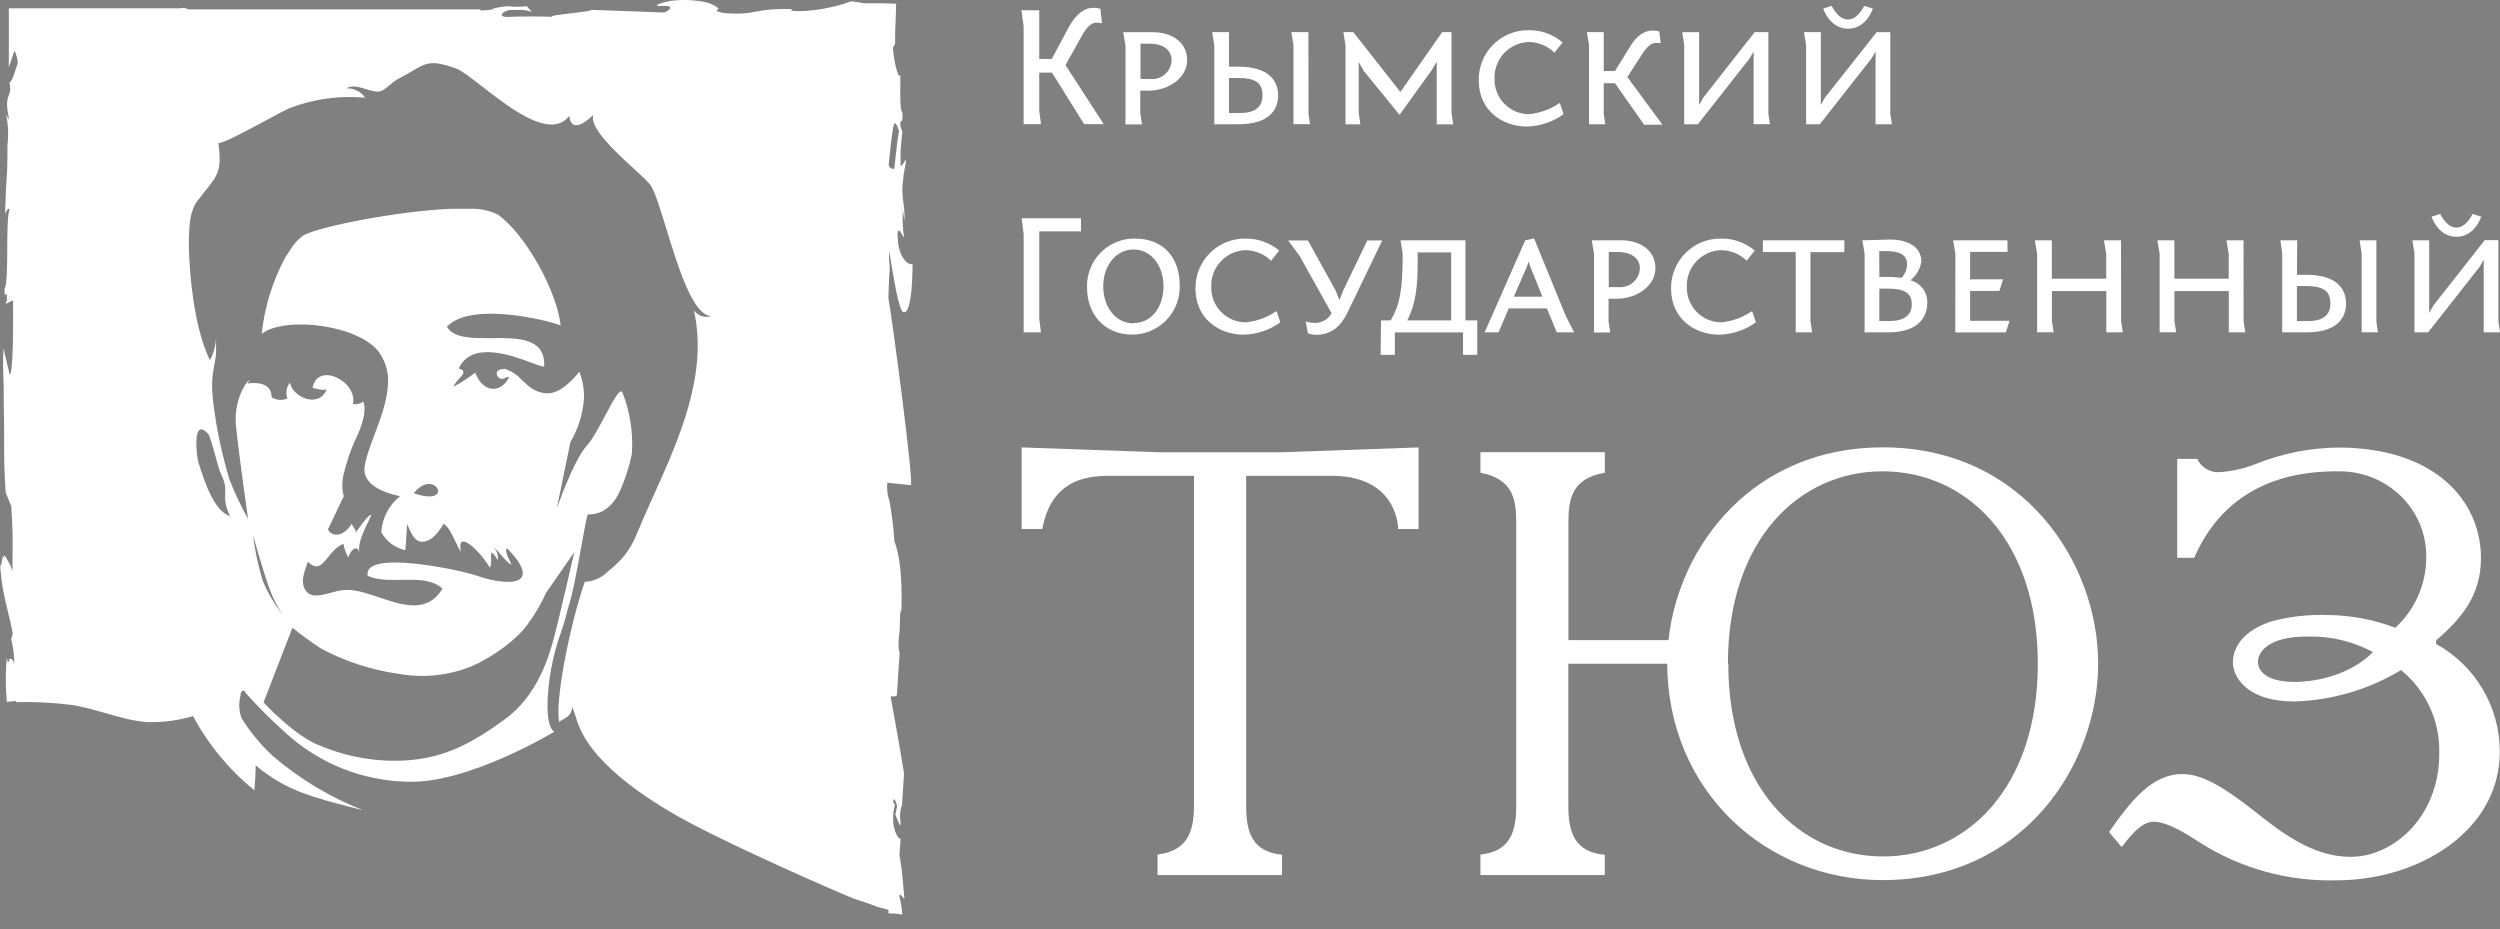 <svg width="156" height="58" viewBox="0 0 156 58" fill="none" xmlns="http://www.w3.org/2000/svg">
<rect x="0" y="0" width="156" height="58" fill="#808080" stroke="none"/>
<path d="M65.633 3.676L66.65 1.773C67.182 0.774 67.733 0.485 68.232 0.485C68.379 0.483 68.526 0.505 68.666 0.55L68.764 1.451C68.646 1.427 68.525 1.416 68.404 1.418C68.143 1.418 67.854 1.623 67.527 2.197L66.487 4.063L68.871 7.745H67.649L65.643 4.53H64.849V6.933L64.957 7.745H63.874V1.633L63.734 0.639H64.849V3.676H65.633Z" fill="white"/>
<path d="M71.947 2.011C73.029 2.011 74.079 2.561 74.079 3.765C74.079 4.773 73.029 5.659 71.62 5.659H71.154V7.059L71.261 7.763H70.23V2.855L70.09 2.011H71.947ZM71.774 4.931C71.94 4.947 72.108 4.929 72.267 4.877C72.426 4.826 72.573 4.742 72.698 4.631C72.823 4.521 72.924 4.385 72.995 4.234C73.065 4.082 73.104 3.918 73.108 3.751C73.108 3.07 72.493 2.725 71.774 2.725H71.168V4.922L71.774 4.931Z" fill="white"/>
<path d="M76.69 4.162H77.288C79.13 4.162 79.756 5.006 79.756 5.958C79.756 6.91 79.126 7.754 77.288 7.754H75.771V2.818L75.641 2.006H76.69V4.162ZM76.69 7.05H77.404C78.463 7.05 78.781 6.532 78.781 5.958C78.781 5.113 78.263 4.866 77.255 4.866H76.69V7.05ZM81.65 7.092L81.748 7.749H80.712V2.818L80.581 2.006H81.645L81.65 7.092Z" fill="white"/>
<path d="M85.088 4.414L84.785 3.863V7.054L84.892 7.759H83.959V2.841L83.828 2.006H84.449L87.383 5.739L89.991 2.006H90.575V7.054L90.682 7.759H89.651V3.849L89.347 4.367L87.332 7.166L85.088 4.414Z" fill="white"/>
<path d="M96.996 3.284C96.558 2.857 95.969 2.62 95.358 2.622C94.775 2.651 94.226 2.91 93.833 3.341C93.44 3.773 93.233 4.343 93.258 4.927C93.253 5.214 93.305 5.5 93.411 5.767C93.517 6.034 93.676 6.277 93.878 6.481C94.08 6.686 94.32 6.848 94.586 6.959C94.851 7.069 95.136 7.125 95.423 7.124C96.109 7.055 96.765 6.812 97.331 6.42L97.569 7.124C96.9 7.608 96.1 7.877 95.274 7.894C93.748 7.894 92.274 6.9 92.274 5.015C92.266 4.602 92.342 4.192 92.497 3.808C92.651 3.425 92.882 3.077 93.174 2.785C93.466 2.493 93.814 2.262 94.198 2.108C94.581 1.953 94.991 1.877 95.404 1.885C96.175 1.876 96.923 2.148 97.509 2.65L96.996 3.284Z" fill="white"/>
<path d="M100.773 4.432L101.706 2.93C102.173 2.128 102.691 1.904 103.148 1.904C103.28 1.905 103.412 1.924 103.54 1.96L103.628 2.683C103.52 2.676 103.41 2.676 103.302 2.683C103.073 2.683 102.835 2.846 102.513 3.313L101.547 4.806L103.736 7.782H102.593L100.773 5.193H100.073V7.096L100.171 7.754H99.154V2.818L99.023 2.006H100.073V4.432H100.773Z" fill="white"/>
<path d="M109.152 3.676L105.947 7.754H105.093V2.818L104.977 2.011H106.026V6.55L106.288 6.084L109.493 2.006H110.347V7.092L110.445 7.749H109.427V3.219L109.152 3.676Z" fill="white"/>
<path d="M116.76 3.676L113.555 7.754H112.701V2.818L112.57 2.006H113.62V6.55L113.881 6.084L117.101 2.011H117.954V7.096L118.052 7.754H117.035V3.219L116.76 3.676ZM116.326 0.364L116.867 0.536C116.867 0.536 116.475 1.791 115.318 1.791C114.161 1.791 113.769 0.536 113.769 0.536L114.301 0.364C114.301 0.364 114.679 1.218 115.309 1.218C115.939 1.218 116.326 0.364 116.326 0.364Z" fill="white"/>
<path d="M63.75 13.619H67.454V14.44H64.851V19.926L64.958 20.738H63.876V14.612L63.75 13.619Z" fill="white"/>
<path d="M73.615 17.827C73.626 18.223 73.558 18.617 73.414 18.986C73.271 19.355 73.055 19.692 72.779 19.976C72.504 20.261 72.174 20.487 71.809 20.642C71.445 20.797 71.053 20.877 70.657 20.878C68.861 20.878 67.83 19.558 67.83 17.934C67.817 17.539 67.884 17.146 68.026 16.777C68.168 16.408 68.383 16.072 68.657 15.787C68.932 15.503 69.26 15.276 69.624 15.121C69.987 14.966 70.378 14.885 70.773 14.883C72.672 14.883 73.615 16.138 73.615 17.827ZM70.736 20.16C71.875 20.16 72.602 19.133 72.602 17.864C72.602 16.595 71.856 15.569 70.736 15.569C69.617 15.569 68.842 16.595 68.842 17.864C68.842 19.133 69.593 20.178 70.731 20.178L70.736 20.16Z" fill="white"/>
<path d="M79.315 16.268C78.877 15.844 78.291 15.608 77.682 15.611C77.099 15.64 76.55 15.898 76.157 16.33C75.763 16.762 75.557 17.332 75.582 17.915C75.577 18.203 75.629 18.488 75.735 18.755C75.841 19.022 76 19.265 76.202 19.47C76.404 19.675 76.644 19.837 76.91 19.948C77.175 20.058 77.46 20.114 77.747 20.113C78.433 20.044 79.089 19.801 79.655 19.408L79.893 20.113C79.224 20.597 78.424 20.865 77.598 20.883C76.072 20.883 74.598 19.889 74.598 18.004C74.592 17.592 74.669 17.183 74.825 16.801C74.98 16.42 75.211 16.073 75.503 15.783C75.795 15.492 76.143 15.263 76.525 15.109C76.907 14.955 77.317 14.88 77.728 14.887C78.492 14.877 79.234 15.142 79.819 15.634L79.315 16.268Z" fill="white"/>
<path d="M84.088 19.493C83.654 20.393 83.048 20.892 82.119 20.892C81.945 20.89 81.773 20.857 81.611 20.794L81.471 20.048C81.631 20.106 81.799 20.14 81.97 20.146C82.195 20.164 82.42 20.117 82.619 20.011C82.818 19.905 82.983 19.745 83.094 19.549L81.093 15.966L80.379 15.004H81.615L83.346 18.13L83.584 18.723L83.813 18.13L85.32 15.004H86.253L84.088 19.493Z" fill="white"/>
<path d="M86.176 19.992H86.778C87.417 18.942 87.491 17.85 87.524 16.357V15.807L87.393 14.995H91.443V19.992H92.18V22.142H91.294V20.743H87.039V22.142H86.152L86.176 19.992ZM87.813 19.992H90.552V15.751H88.462V16.348C88.462 17.85 88.355 18.942 87.813 19.992Z" fill="white"/>
<path d="M95.174 14.995L95.725 14.873L97.707 19.721L98.225 20.738H97.143L96.527 19.245H94.148L93.508 20.738H92.641L95.174 14.995ZM94.46 18.513H96.247L95.491 16.646L95.393 16.32L95.277 16.646L94.46 18.513Z" fill="white"/>
<path d="M101.166 14.995C102.249 14.995 103.298 15.545 103.298 16.749C103.298 17.757 102.249 18.643 100.84 18.643H100.373V20.043L100.481 20.747H99.468V15.839L99.328 14.995H101.166ZM100.994 17.916C101.159 17.931 101.325 17.912 101.483 17.861C101.641 17.81 101.786 17.728 101.911 17.619C102.036 17.51 102.137 17.376 102.209 17.227C102.281 17.077 102.321 16.915 102.328 16.749C102.328 16.068 101.712 15.723 100.994 15.723H100.387V17.92L100.994 17.916Z" fill="white"/>
<path d="M108.995 16.268C108.557 15.843 107.969 15.607 107.358 15.611C106.774 15.64 106.226 15.898 105.833 16.33C105.439 16.762 105.233 17.332 105.258 17.915C105.253 18.203 105.304 18.488 105.411 18.755C105.517 19.022 105.676 19.265 105.878 19.47C106.079 19.675 106.32 19.837 106.585 19.948C106.851 20.058 107.136 20.114 107.423 20.113C108.108 20.044 108.765 19.801 109.331 19.408L109.569 20.113C108.9 20.596 108.099 20.865 107.274 20.883C105.748 20.883 104.274 19.889 104.274 18.004C104.268 17.592 104.345 17.183 104.501 16.801C104.656 16.42 104.887 16.073 105.179 15.783C105.471 15.492 105.818 15.263 106.201 15.109C106.583 14.955 106.992 14.88 107.404 14.887C108.168 14.877 108.91 15.142 109.494 15.634L108.995 16.268Z" fill="white"/>
<path d="M110.004 14.995H115.085V15.732H112.971V20.034L113.078 20.738H112.052V15.727H110.004V14.995Z" fill="white"/>
<path d="M117.919 14.948C119.076 14.948 119.892 15.415 119.892 16.325C119.819 16.785 119.576 17.201 119.211 17.491C119.524 17.571 119.799 17.757 119.99 18.017C120.182 18.278 120.277 18.596 120.261 18.919C120.261 19.852 119.621 20.738 117.844 20.738H116.351V15.839L116.211 14.995L117.919 14.948ZM117.27 17.281H117.951C118.187 17.287 118.422 17.306 118.656 17.337C118.868 17.11 118.991 16.813 119.001 16.502C119.001 15.928 118.6 15.667 117.657 15.667C117.541 15.667 117.41 15.667 117.265 15.667L117.27 17.281ZM117.27 20.029H117.951C118.982 20.029 119.295 19.511 119.295 19.003C119.295 18.247 118.786 18.009 117.802 18.009H117.27V20.029Z" fill="white"/>
<path d="M122.015 15.839L121.875 14.995H125.267V15.718H122.934V17.43H124.992L124.763 18.153H122.934V20.02H125.393L125.164 20.743H122.01L122.015 15.839Z" fill="white"/>
<path d="M132.356 20.034L132.463 20.738H131.432V18.163H128.04V20.029L128.148 20.733H127.117V15.839L126.977 14.995H128.036V17.388H131.427V15.839L131.287 14.995H132.351L132.356 20.034Z" fill="white"/>
<path d="M140 20.034L140.108 20.738H139.077V18.163H135.685V20.029L135.792 20.733H134.761V15.839L134.621 14.995H135.68V17.388H139.072V15.839L138.932 14.995H139.996L140 20.034Z" fill="white"/>
<path d="M143.328 17.146H143.925C145.768 17.146 146.393 17.99 146.393 18.942C146.393 19.894 145.763 20.738 143.925 20.738H142.409V15.807L142.297 14.995H143.347L143.328 17.146ZM143.328 20.034H144.042C145.106 20.034 145.418 19.516 145.418 18.942C145.418 18.097 144.9 17.85 143.892 17.85H143.328V20.034ZM148.287 20.076L148.385 20.733H147.368V15.807L147.238 14.995H148.287V20.076Z" fill="white"/>
<path d="M154.721 16.66L151.516 20.738H150.662V15.807L150.531 14.995H151.581V19.53L151.842 19.063L155.047 14.986H155.901V20.08L155.999 20.738H154.982V16.203L154.721 16.66ZM154.287 13.348L154.828 13.521C154.828 13.521 154.436 14.775 153.279 14.775C152.122 14.775 151.73 13.521 151.73 13.521L152.271 13.348C152.271 13.348 152.649 14.202 153.279 14.202C153.909 14.202 154.287 13.348 154.287 13.348Z" fill="white"/>
<path d="M63.75 27.919L72.349 28.222H79.921L88.519 27.919V33.008H87.246C87.208 31.875 86.452 29.691 83.117 29.691H77.76V50.28C77.76 51.941 78.138 53.145 79.995 53.336V54.605H72.232V53.322C74.052 53.098 74.504 51.965 74.504 50.266V29.691H69.129C66.363 29.691 65.397 31.161 65.038 33.008H63.75V27.919Z" fill="white"/>
<path d="M104.113 39.946C104.757 33.988 109.45 27.914 117.479 27.914C126.265 27.914 130.925 35.117 130.925 41.416C130.925 47.714 126.26 54.918 117.479 54.918C110.21 54.918 104.075 49.375 104.033 41.416H97.865V50.28C97.865 51.904 98.243 53.182 100.138 53.336V54.605H92.379V53.322C94.245 53.135 94.614 51.89 94.614 50.266V32.593C94.614 31.123 94.385 29.878 92.379 29.5V28.217H100.142V29.5C98.061 29.84 97.87 31.198 97.87 32.556V39.946H104.113ZM107.845 41.416C107.845 49.146 112.277 53.443 117.503 53.443C122.728 53.443 127.16 49.146 127.16 41.416C127.16 33.685 122.705 29.411 117.479 29.411C112.254 29.411 107.822 33.685 107.822 41.416H107.845Z" fill="white"/>
<path d="M135.857 28.632H137.107C137.228 28.897 137.427 29.118 137.677 29.266C137.927 29.415 138.216 29.483 138.507 29.463C139.286 29.409 140.053 29.234 140.779 28.945C142.411 28.29 144.152 27.945 145.911 27.928C151.934 27.928 154.812 31.245 154.812 34.828C154.812 37.128 153.637 38.56 152.013 39.96V40.184C153.215 40.846 154.218 41.817 154.917 42.998C155.617 44.179 155.986 45.526 155.988 46.898C155.988 51.839 150.949 54.932 145.799 54.932C142.773 55.014 139.793 54.186 137.242 52.557C136.258 51.918 135.199 51.274 134.364 51.274C133.528 51.274 132.661 52.52 132.395 52.856L131.602 51.922C133.001 49.926 134.289 48.302 136.183 48.302C137.471 48.302 138.87 49.207 140.615 50.565C142.281 51.885 144.25 53.467 146.681 53.467C149.368 53.467 152.209 50.938 152.209 47.056C152.243 46.057 152.046 45.064 151.632 44.155C151.219 43.245 150.6 42.443 149.825 41.812C147.809 43.03 145.512 43.705 143.158 43.772C140.279 43.772 139.332 42.302 139.332 41.322C139.332 40.758 139.598 39.512 141.665 38.794C142.848 38.469 144.074 38.329 145.299 38.379C146.724 38.396 148.134 38.665 149.466 39.172C150.063 38.624 150.543 37.961 150.875 37.222C151.207 36.483 151.385 35.685 151.397 34.875C151.422 34.077 151.265 33.284 150.936 32.556C150.608 31.828 150.118 31.185 149.503 30.676C148.49 29.834 147.209 29.386 145.892 29.411C144.026 29.411 139.188 29.598 136.916 34.805H135.857V28.632ZM143.96 39.722C141.576 39.722 140.895 40.655 140.895 41.308C140.895 41.649 141.124 42.554 143.228 42.554C144.138 42.554 146.494 42.288 148.075 40.688C146.812 40.01 145.393 39.677 143.96 39.722Z" fill="white"/>
<path d="M55.84 2.818C55.863 2.724 55.858 2.743 55.84 2.818V2.818Z" fill="black"/>
<path fill-rule="evenodd" clip-rule="evenodd" d="M55.473 16.133L55.52 16.656C55.52 16.656 55.436 18.214 55.436 18.611C55.655 19.744 57.041 30.167 56.835 30.274L55.37 30.12C55.325 30.513 55.373 30.911 55.51 31.282C55.655 32.113 55.757 32.951 55.813 33.792C56.397 35.234 56.243 38.141 56.243 38.141C56.147 37.831 56.141 39.354 56.14 39.354C56.14 39.354 56.14 39.346 56.14 39.33C55.977 40.445 56.14 40.73 56.14 40.73C56.14 40.73 55.991 42.853 55.968 43.38C55.874 43.501 55.571 43.45 55.571 43.45C55.571 43.45 56.243 47.108 56.411 48.265L56.285 50.224C56.23 50.375 56.192 50.531 56.173 50.691C56.159 50.951 56.17 51.212 56.205 51.47C56.196 51.477 56.185 51.482 56.173 51.482C56.161 51.482 56.149 51.477 56.14 51.47C56.039 51.263 55.949 51.051 55.87 50.835L55.981 50.294C55.921 50.08 55.846 49.888 55.813 49.874C55.781 49.86 55.753 49.902 55.73 50.033C55.744 50.055 55.758 50.08 55.771 50.103C55.8 50.155 55.825 50.201 55.851 50.201C55.754 50.537 55.715 50.887 55.734 51.237C55.734 51.507 55.893 52.254 56.201 52.356L56.126 53.313C56.285 54.376 56.292 54.448 56.362 55.25C56.381 55.458 56.403 55.715 56.434 56.051C56.405 56.088 56.354 56.021 56.301 55.95C56.226 55.85 56.147 55.744 56.117 55.916C56.221 56.294 56.284 56.682 56.303 57.073C56.017 57.013 55.724 56.988 55.431 56.998C55.431 56.998 55.432 56.994 55.433 56.989C55.442 56.955 55.471 56.845 55.431 56.845V56.77L54.717 56.579L54.559 56.513C54.139 56.355 53.714 56.215 53.285 56.079C51.423 55.319 45.997 52.893 43.263 51.461C40.861 50.196 37.208 47.938 36.13 45.316C36.064 45.157 36.003 44.968 35.942 44.776C35.864 44.534 35.785 44.287 35.691 44.089C35.703 44.231 35.672 44.373 35.603 44.497C35.534 44.622 35.43 44.723 35.304 44.789L34.893 45.036C34.623 43.93 35.467 39.284 36.489 36.307C37.014 36.284 37.513 36.068 37.889 35.7C39.171 34.664 39.414 34.088 39.931 32.861C40.002 32.69 40.08 32.507 40.165 32.309C40.36 31.864 40.563 31.412 40.769 30.954C42.397 27.335 44.191 23.347 43.301 19.366C43.421 19.536 43.594 19.662 43.793 19.725C43.991 19.788 44.205 19.785 44.402 19.716C43.258 19.75 42.309 16.655 41.566 14.232C41.175 12.957 40.842 11.868 40.567 11.519C40.393 11.298 40.009 10.946 39.556 10.53C38.392 9.462 36.766 7.969 37.021 7.166C36.657 7.535 35.645 8.393 35.523 7.231C34.585 8.449 32.752 7.385 31.147 6.205C30.765 5.925 30.396 5.638 30.055 5.372C29.369 4.838 28.796 4.392 28.46 4.274C26.927 3.727 26.61 3.913 25.731 4.429C25.508 4.56 25.248 4.713 24.923 4.88C24.683 4.999 24.496 5.158 24.318 5.309C24.16 5.443 24.009 5.571 23.836 5.659C23.584 5.786 23.232 5.679 22.859 5.566C22.424 5.434 21.963 5.294 21.606 5.51C21.837 5.499 22.066 5.547 22.273 5.65C22.48 5.753 22.656 5.907 22.786 6.098C21.203 5.95 19.608 6.165 18.121 6.728C17.869 6.827 17.254 7.158 16.556 7.534C15.332 8.193 13.851 8.99 13.628 8.916C13.837 10.623 13.648 10.86 12.793 11.933C12.655 12.106 12.5 12.301 12.326 12.527C11.835 13.159 11.809 14.129 11.791 14.812C11.789 14.881 11.787 14.947 11.785 15.009C11.762 15.69 11.897 20.066 13.101 22.474C13.346 22.022 13.477 21.518 13.483 21.006V21.97C13.47 22.284 13.421 22.535 13.371 22.797C13.267 23.34 13.153 23.932 13.32 25.236C13.521 26.808 13.85 28.36 14.305 29.878C14.632 30.738 15.025 31.573 15.48 32.374C15.48 32.374 14.888 28.268 14.724 26.542C14.584 25.082 15.27 23.915 15.559 23.71C15.532 23.79 15.491 23.864 15.438 23.929C15.956 23.855 16.95 23.855 16.95 24.788C17.095 24.882 17.261 24.938 17.433 24.95C17.605 24.962 17.778 24.931 17.934 24.858C17.871 24.695 17.853 24.518 17.882 24.346C17.91 24.173 17.985 24.012 18.098 23.878C18.233 24.779 19.931 25.534 20.398 24.261C20.318 24.415 19.665 24.251 19.502 24.2C19.81 22.548 22.338 23.789 22.021 25.222C22.251 25.246 22.482 25.19 22.674 25.063C22.945 25.819 22.385 27.018 22.096 27.61C21.826 28.242 21.61 28.896 21.452 29.565C21.33 30.024 21.33 30.506 21.452 30.965L21.279 31.32C21.083 31.727 20.923 32.069 20.798 32.338C20.611 32.738 20.5 32.975 20.458 33.022C20.762 33.62 21.545 33.386 21.937 32.687C21.966 32.745 22.005 32.803 22.045 32.862C22.124 32.978 22.203 33.095 22.203 33.218C22.257 33.145 22.309 33.074 22.359 33.007C22.752 32.47 23 32.131 23.178 32.131C23.131 32.244 23.062 32.384 22.986 32.541C22.707 33.111 22.316 33.908 22.422 34.464C22.231 33.858 21.802 34.501 21.737 34.791C21.587 34.525 21.483 34.237 21.429 33.937C21.016 34.093 20.73 34.449 20.476 34.763C20.088 35.245 19.778 35.629 19.213 35.047C19.188 35.122 19.16 35.2 19.132 35.28C18.952 35.79 18.743 36.381 19.082 36.858C19.408 37.32 20.008 37.159 20.633 36.992C20.966 36.902 21.306 36.811 21.615 36.811C22.232 36.795 22.941 37.034 23.664 37.278C25.138 37.774 26.672 38.291 27.61 36.727C26.952 36.145 26.017 36.163 25.07 36.182C24.325 36.196 23.573 36.211 22.945 35.934C22.614 34.249 28.777 35.584 29.71 35.91C31.921 36.675 33.867 36.475 31.632 34.203C31.504 34.364 31.656 34.681 31.787 34.952C31.841 35.065 31.892 35.17 31.917 35.253C31.675 35.1 31.492 34.888 31.31 34.675C31.151 34.489 30.992 34.304 30.792 34.156C30.896 34.258 30.975 34.383 31.022 34.521C31.069 34.658 31.083 34.805 31.063 34.949C30.626 34.264 30.633 34.479 30.644 34.818C30.652 35.033 30.66 35.298 30.559 35.416C30.065 34.529 28.441 32.864 28.763 34.445C28.619 34.212 28.5 33.963 28.387 33.726C28.177 33.284 27.984 32.88 27.68 32.677C27.5 33.014 27.261 33.318 26.976 33.573C26.053 34.196 25.726 33.438 25.507 32.931C25.47 32.846 25.437 32.768 25.404 32.705C25.402 32.731 25.398 32.8 25.392 32.897C25.368 33.315 25.314 34.242 25.287 34.329C24.972 34.261 24.676 34.125 24.418 33.932C24.161 33.739 23.948 33.492 23.794 33.209C23.82 32.773 23.938 32.347 24.14 31.96C24.342 31.572 24.623 31.232 24.965 30.96C23.346 30.629 22.646 29.939 22.749 29.164C22.83 28.555 23.093 27.857 23.374 27.109C23.739 26.139 24.136 25.086 24.209 24.032C24.272 23.33 24.09 22.628 23.696 22.044C22.516 20.29 17.822 19.684 16.329 20.831C16.508 19.157 17.01 17.532 17.808 16.049L18.14 15.545C18.346 15.204 18.621 14.908 18.947 14.678C20.02 14.113 24.802 13.18 28.068 13.031H29.253C29.873 12.996 30.492 13.116 31.054 13.381C32.761 14.58 34.749 18.125 34.987 20.328C35.103 20.239 29.5 18.643 27.89 20.388C28.298 21.115 29.483 21.107 30.7 21.098C32.341 21.086 34.039 21.073 33.956 22.866C33.869 22.896 33.582 22.789 33.181 22.641C31.896 22.164 29.437 21.253 28.623 22.992C29.11 23.127 28.905 23.353 28.653 23.632C28.514 23.786 28.361 23.956 28.301 24.135C28.773 23.872 29.227 23.578 29.659 23.253C30.093 24.471 31.245 24.625 31.777 23.514C31.695 23.512 31.615 23.531 31.544 23.57C31.491 23.61 31.428 23.634 31.361 23.639C31.295 23.644 31.229 23.63 31.171 23.597C31.113 23.565 31.066 23.517 31.035 23.458C31.004 23.399 30.991 23.333 30.998 23.267C30.998 23.09 31.264 23.02 31.511 23.02C31.9 23.149 32.25 23.375 32.528 23.677C32.573 23.718 32.62 23.762 32.669 23.808C33.005 24.125 33.447 24.541 34.179 24.541C35.012 24.541 35.79 23.628 36.144 23.212L36.153 23.201C36.355 23.719 36.453 24.27 36.442 24.825C36.379 25.801 36.088 26.748 35.593 27.592L34.744 31.725C34.744 31.725 35.78 28.739 36.61 27.82C36.977 27.415 37.402 26.614 37.786 25.892C38.272 24.977 38.692 24.187 38.84 24.485C39.319 25.705 39.52 27.017 39.428 28.324C39.268 29.107 39.024 29.87 38.7 30.601C38.407 31.296 37.735 32.155 36.685 32.094C36.602 32.265 36.458 33.069 36.282 34.049C36.041 35.393 35.741 37.069 35.458 37.903C35.288 38.603 35.078 39.293 34.828 39.969C34.587 40.746 34.407 41.54 34.291 42.344C33.881 45.465 34.595 45.657 34.595 45.657C34.595 45.657 29.173 48.941 25.394 48.778C22.59 48.714 19.905 47.635 17.836 45.741C16.939 44.943 16.088 44.094 15.289 43.198L15.322 43.156L15.228 43.105C15.079 43.044 15.004 43.231 15.004 43.441C14.884 43.894 14.908 44.373 15.074 44.812C15.607 45.671 16.252 46.456 16.992 47.145C18.675 48.596 20.591 49.75 22.66 50.56C22.596 50.544 22.532 50.528 22.469 50.511C19.423 49.737 17.853 49.338 15.956 47.761C15.951 48.321 15.914 48.801 15.872 49.31C14.301 48.039 13 46.467 12.046 44.686C11.111 44.963 10.138 45.089 9.163 45.059C8.319 44.998 7.448 44.748 6.576 44.497C5.862 44.292 5.149 44.087 4.451 43.986C3.308 43.841 2.155 43.783 1.003 43.814V43.748C0.809 43.751 0.616 43.768 0.425 43.8C0.338 42.869 0.338 41.932 0.425 41.001C0.483 41.484 0.532 41.323 0.573 41.19C0.575 41.184 0.577 41.178 0.579 41.173C0.621 41.038 0.849 41.084 0.891 41.504C0.899 40.954 0.833 40.404 0.695 39.871L0.798 39.554C0.718 39.079 0.613 38.655 0.505 38.218C0.3 37.384 0.083 36.502 0 35.131C0.041 35.499 0.08 35.254 0.119 35.012C0.154 34.79 0.188 34.572 0.224 34.828C0.23 34.464 0.432 34.865 0.548 35.096C0.616 35.232 0.655 35.309 0.607 35.136L0.774 35.663C0.777 35.27 0.78 34.95 0.783 34.675C0.795 33.5 0.799 33.16 0.704 31.595L0.355 30.736C0.254 29.216 0.255 28.463 0.258 27.533C0.259 26.916 0.261 26.222 0.233 25.175V24.242C0.233 24.134 0.227 23.963 0.219 23.755C0.197 23.171 0.164 22.299 0.233 21.741C0.236 21.822 0.32 22.173 0.406 22.529C0.494 22.896 0.583 23.268 0.583 23.346C0.838 23.541 0.822 20.098 0.817 18.996C0.817 18.886 0.816 18.799 0.816 18.741L0.35 18.961L0.434 18.709C0.434 18.23 0.395 18.3 0.357 18.37C0.318 18.44 0.28 18.51 0.28 18.032C0.442 17.744 0.447 16.645 0.453 15.538C0.457 14.512 0.462 13.479 0.593 13.082C0.499 12.881 0.317 13.348 0.317 13.348C0.353 12.044 0.387 11.54 0.413 11.146C0.445 10.663 0.467 10.346 0.467 8.925V9.028C0.542 8.425 0.518 7.813 0.397 7.218C0.425 7.129 0.447 7.224 0.468 7.316C0.493 7.421 0.516 7.522 0.546 7.329C0.357 6.431 0.463 6.157 0.553 5.923C0.626 5.735 0.689 5.572 0.583 5.132C0.71 5.192 0.902 4.58 1.04 4.141C1.064 4.065 1.086 3.994 1.106 3.933C1.093 3.665 1.025 3.403 0.905 3.163C0.905 3.163 0.69 3.751 0.551 4.218V0.518H11.239L11.477 0.485L11.79 0.588H25.679H29.962L29.995 0.653C30.247 0.653 30.498 0.629 30.746 0.583C30.746 0.49 31.371 0.415 31.679 0.383C32.077 0.439 32.48 0.439 32.878 0.383C32.878 0.383 33.069 0.681 33.237 0.732C33.08 0.715 32.987 0.691 32.904 0.669C32.805 0.643 32.721 0.62 32.561 0.62H32.29H31.823C31.376 0.69 31.082 1.008 31.548 1.059C32.122 1.026 33.988 1.008 34.455 1.059C34.241 0.993 34.891 0.917 35.577 0.838C36.195 0.766 36.843 0.691 36.918 0.616L41.383 0.779H41.439C41.672 0.709 42.027 0.453 41.672 0.373H41.056C40.781 0.308 41.523 0.103 41.878 0.051C42.553 -0.034 43.238 -0.013 43.907 0.112C44.227 0.163 44.53 0.291 44.789 0.485C44.863 0.528 44.819 0.561 44.776 0.595C44.701 0.652 44.628 0.708 45.153 0.812C46.221 0.9 46.644 0.822 47.141 0.731C47.613 0.643 48.153 0.544 49.38 0.564C49.445 0.555 49.432 0.566 49.41 0.584C49.352 0.631 49.229 0.729 50.192 0.686C51.187 0.624 52.169 0.422 53.108 0.084C53.108 0.084 53.77 0.159 53.919 0.205H54.442H54.946L55.921 0.229L55.883 1.418C55.855 1.806 55.855 2.235 55.855 2.701C55.828 2.795 55.762 2.986 55.715 2.935C55.762 3.788 56.056 5.006 56.182 4.689C56.184 4.929 56.182 5.178 56.18 5.42C56.173 6.202 56.167 6.911 56.313 7.022C56.327 7.544 56.291 7.549 56.25 7.556C56.223 7.56 56.194 7.565 56.177 7.726C56.192 7.904 56.238 8.077 56.313 8.239C56.275 8.361 56.196 9.396 56.196 9.396V10.381C56.335 10.272 56.439 10.124 56.495 9.956C56.558 9.996 56.508 10.255 56.452 10.541C56.41 10.762 56.364 10.998 56.364 11.165C56.261 11.791 56.32 12.245 56.377 12.69C56.421 13.032 56.464 13.368 56.434 13.773L56.331 13.073C56.304 13.648 56.33 14.224 56.411 14.794C56.389 14.805 56.344 14.728 56.291 14.638C56.189 14.462 56.059 14.237 56.01 14.514C55.972 16.171 56.751 16.576 56.943 16.474C56.943 16.474 56.966 19.66 56.369 19.479C56.107 19.397 55.805 17.583 55.621 16.479C55.553 16.07 55.501 15.758 55.473 15.667V16.133ZM13.483 20.925C13.484 20.952 13.484 20.979 13.483 21.006V20.925ZM27.326 30.732C27.233 30.97 26.794 31.124 25.819 30.774C26.649 29.738 27.447 30.344 27.326 30.732ZM20.062 40.487C19.435 40.08 18.829 39.641 18.247 39.172L16.446 43.828C16.446 43.828 18.419 45.993 20.062 46.566C21.744 47.258 23.561 47.56 25.376 47.448C27.75 47.285 29.43 46.389 31.483 44.901C33.536 43.413 34.249 41.001 34.576 39.769C34.903 38.537 35.836 34.455 35.836 34.455L34.068 37.002C33.772 37.66 33.41 38.285 32.985 38.868C32.309 39.885 30.741 41.005 29.425 41.579C27.98 42.16 26.4 42.322 24.867 42.045C23.187 41.81 21.56 41.283 20.062 40.487ZM13.416 28.366C13.254 27.776 13.092 27.19 12.989 27.079C11.958 25.945 12.28 28.539 12.373 28.833C12.788 30.139 13.362 31.884 14.356 32.211C14.017 31.491 14.034 31.141 14.051 30.805C14.066 30.488 14.081 30.182 13.796 29.589C13.691 29.368 13.553 28.866 13.416 28.366ZM56.058 8.056C55.956 7.792 55.848 7.51 55.758 7.843V7.829C55.664 8.221 55.496 9.793 55.459 10.217V10.325C55.477 10.392 55.519 10.45 55.576 10.489C55.633 10.528 55.703 10.546 55.772 10.539C55.762 10.521 55.809 10.493 55.809 10.493C55.823 10.353 55.986 8.748 56.098 8.16C56.085 8.127 56.071 8.091 56.058 8.056ZM16.831 36.769C16.406 35.635 15.781 33.368 15.781 33.368C15.902 34.332 16.105 35.284 16.388 36.214C16.7 36.984 17.124 37.705 17.647 38.351C17.305 37.863 17.03 37.331 16.831 36.769Z" fill="white"/>
</svg>
